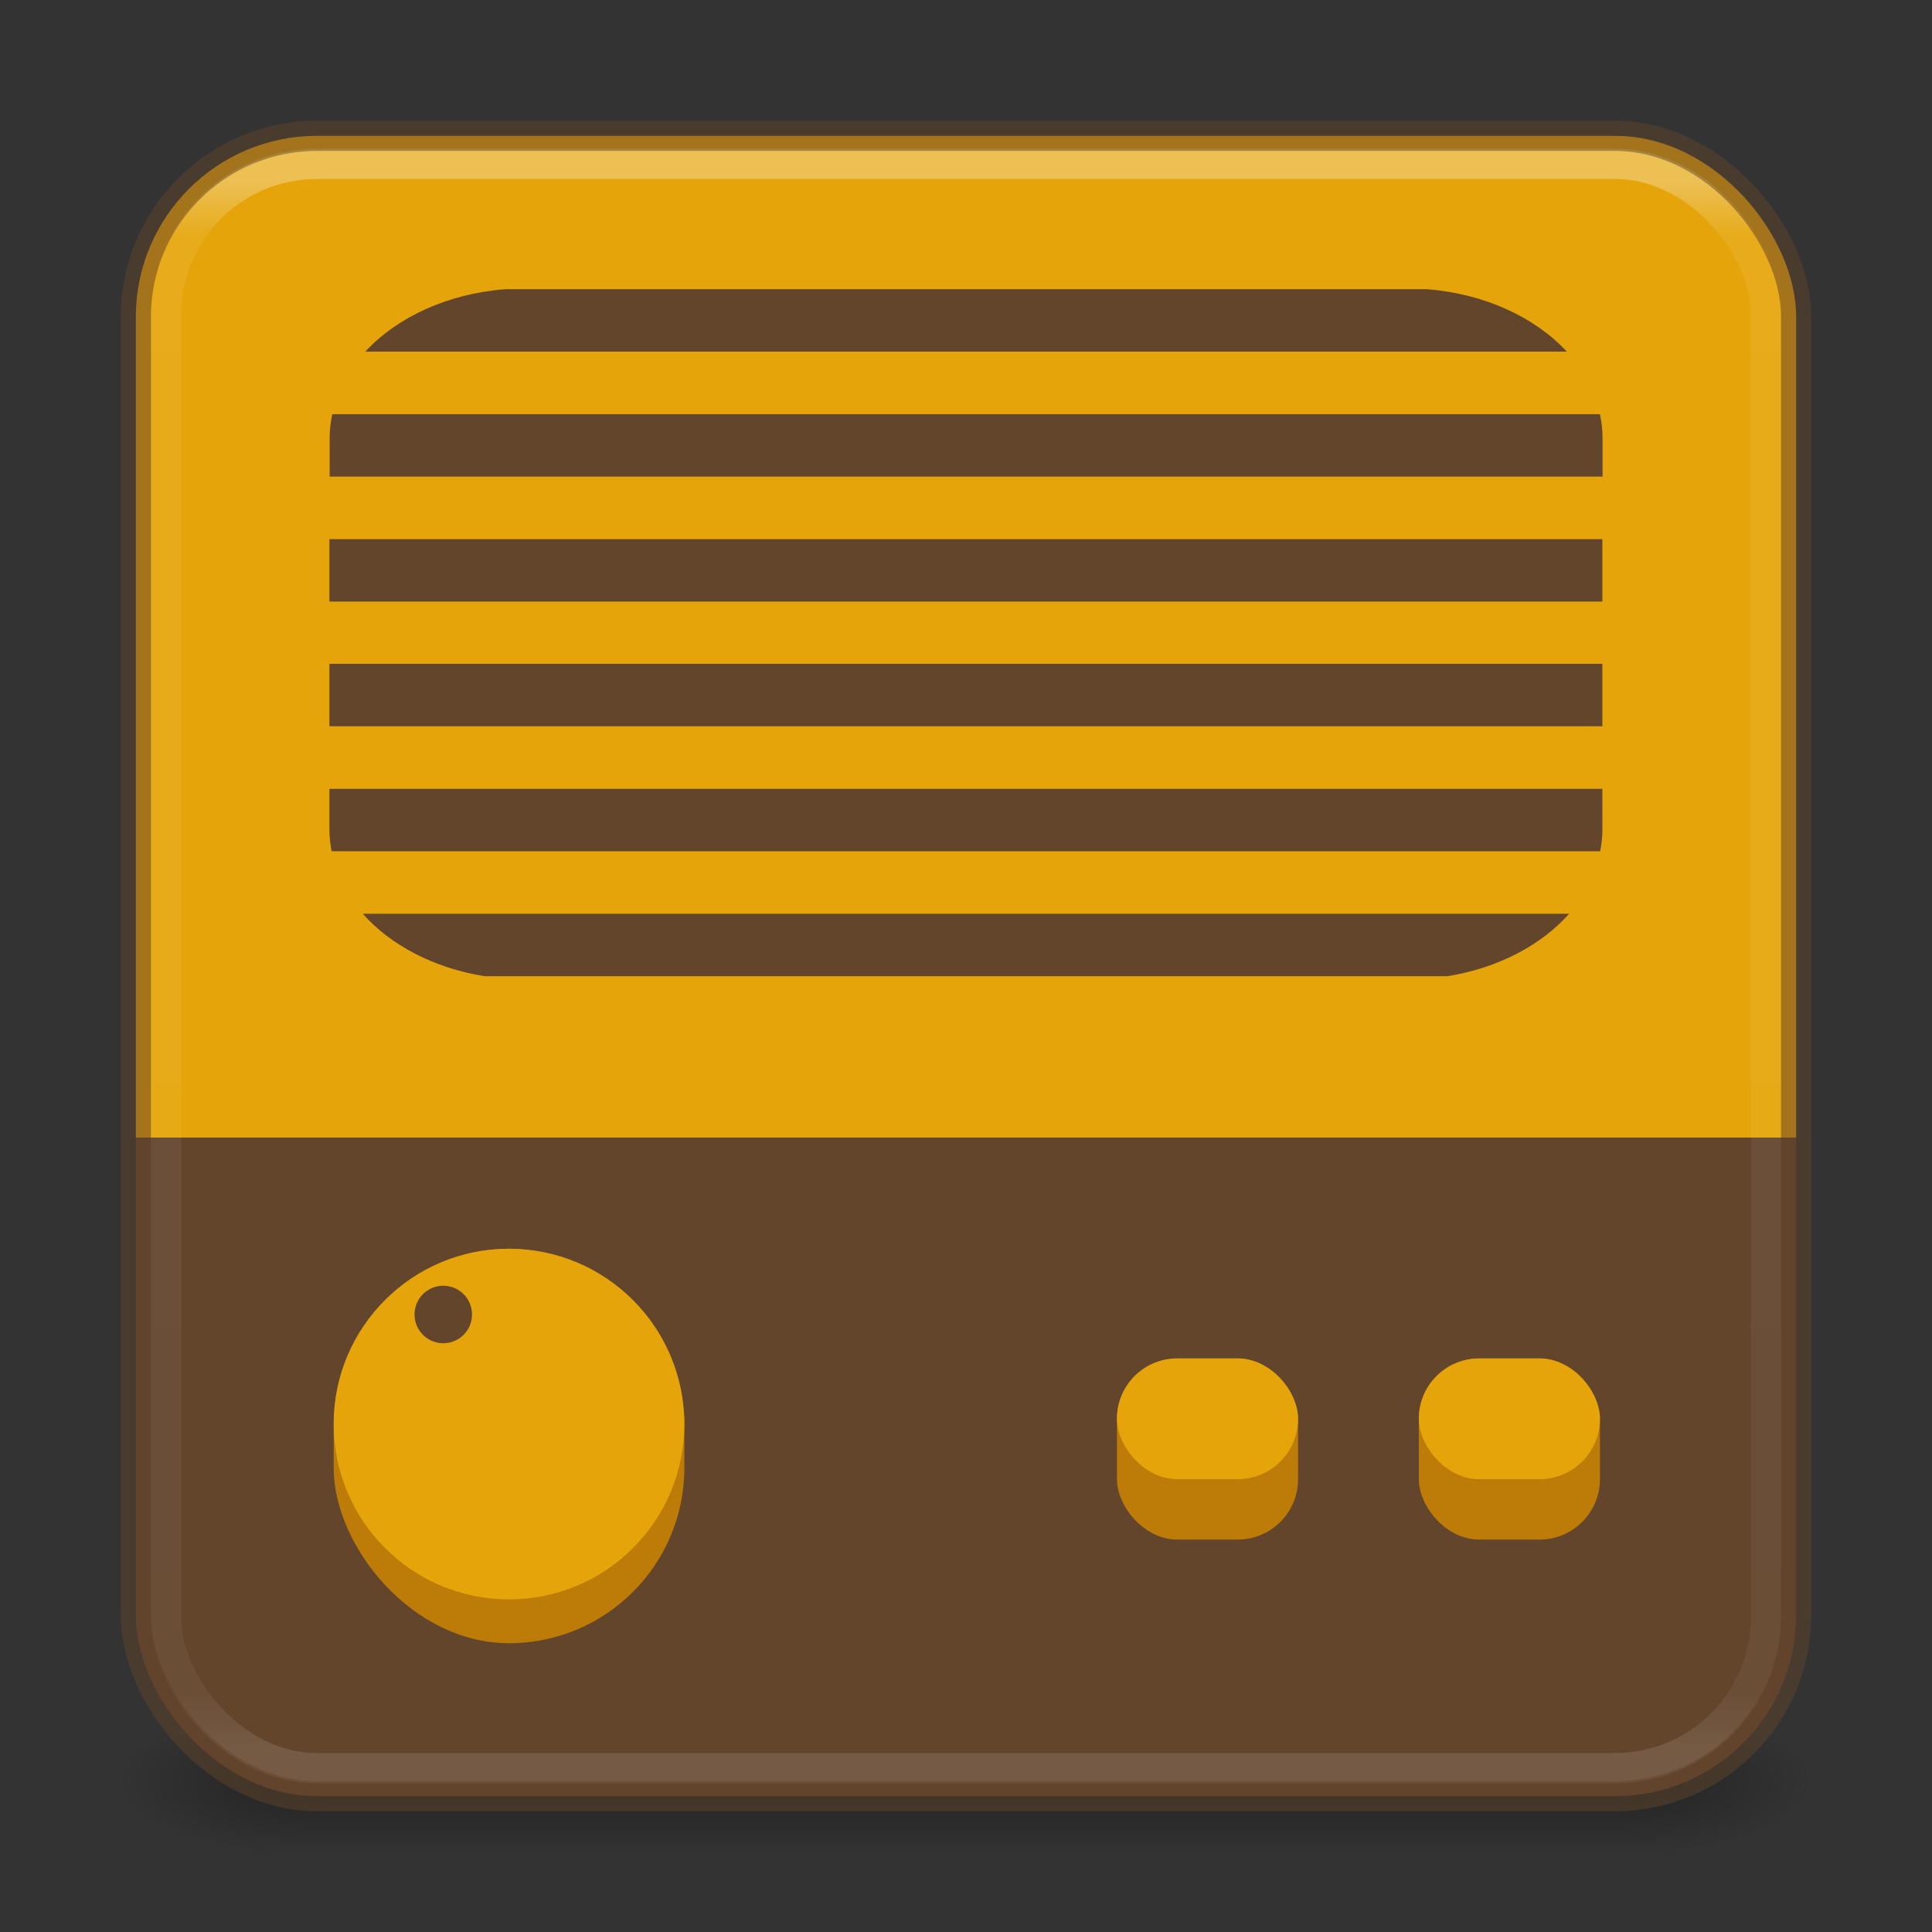 <svg version="1.1" viewBox="0 0 64 64" xmlns="http://www.w3.org/2000/svg" xmlns:xlink="http://www.w3.org/1999/xlink">
	<rect x="0" y="0" width="64" height="64" fill="#333333" stroke="none"/>
	<defs>
		<linearGradient id="f" x1="24" x2="24" y1="5.909" y2="42.092" gradientTransform="matrix(1.432 0 0 1.436 -2.378 -2.471)" gradientUnits="userSpaceOnUse">
			<stop stop-color="#fff" offset="0"/>
			<stop stop-color="#fff" stop-opacity=".235" offset=".035"/>
			<stop stop-color="#fff" stop-opacity=".157" offset=".962"/>
			<stop stop-color="#fff" stop-opacity=".392" offset="1"/>
		</linearGradient>
		<linearGradient id="a">
			<stop stop-color="#181818" offset="0"/>
			<stop stop-color="#181818" stop-opacity="0" offset="1"/>
		</linearGradient>
		<radialGradient id="c" cx="4.993" cy="43.5" r="2.5" gradientTransform="matrix(2.405 0 0 1 41.986 15.5)" gradientUnits="userSpaceOnUse" xlink:href="#a"/>
		<radialGradient id="b" cx="4.993" cy="43.5" r="2.5" gradientTransform="matrix(2.405 0 0 1 -22.014 -102.5)" gradientUnits="userSpaceOnUse" xlink:href="#a"/>
		<linearGradient id="e" x1="25.058" x2="25.058" y1="47.028" y2="39.999" gradientTransform="matrix(1.571 0 0 .714 -5.714 27.929)" gradientUnits="userSpaceOnUse">
			<stop stop-color="#181818" stop-opacity="0" offset="0"/>
			<stop stop-color="#181818" offset=".5"/>
			<stop stop-color="#181818" stop-opacity="0" offset="1"/>
		</linearGradient>
		<linearGradient id="d" x1="31.781" x2="31.781" y1="4.927" y2="59.148" gradientUnits="userSpaceOnUse">
			<stop stop-color="#e5a50a" offset=".604"/>
			<stop stop-color="#63452c" offset=".604"/>
		</linearGradient>
	</defs>
	<g>
		<rect x="54" y="56.5" width="6" height="5" fill="url(#c)" opacity=".6"/>
		<rect transform="scale(-1)" x="-10" y="-61.5" width="6" height="5" fill="url(#b)" opacity=".6"/>
		<rect x="10" y="56.5" width="44" height="5" fill="url(#e)" opacity=".6"/>
	</g>
	<rect x="4.5" y="4.5" width="55" height="55" rx="6" ry="6" color="#000000" fill="url(#d)"/>
	<rect x="5.5" y="5.429" width="53" height="53.142" rx="5" ry="5" fill="none" opacity=".3" stroke="url(#f)" stroke-linecap="round" stroke-linejoin="round"/>
	<rect x="4.5" y="4.5" width="55" height="55" rx="6" ry="6" color="#000000" fill="none" opacity=".5" stroke="#63452c" stroke-linecap="round" stroke-linejoin="round"/>
	<g transform="matrix(.726 0 0 .726 -55.738 -137.23)">
		<rect x="92" y="246" width="16" height="18" rx="8" ry="8" enable-background="new" fill="#bd7b08" style="paint-order:normal"/>
		<circle cx="100" cy="254" r="8" enable-background="new" fill="#e5a50a" style="paint-order:normal"/>
		<circle cx="97" cy="249" r="1.312" enable-background="new" fill="#63452c" style="paint-order:normal"/>
	</g>
	<g transform="translate(-55,-203)">
		<rect x="92" y="248" width="6" height="6" rx="2" ry="2" fill="#bd7b08"/>
		<rect x="92" y="248" width="6" height="4" rx="2" ry="2" fill="#e5a50a"/>
		<rect x="102" y="248" width="6" height="6" rx="2" ry="2" fill="#bd7b08"/>
		<rect x="102" y="248" width="6" height="4" rx="2" ry="2" fill="#e5a50a"/>
	</g>
	<g transform="translate(212,-172)" fill="#63452c" stroke-width="0">
		<path d="m-160.02 202.27h-39.962c0.923 1.042 2.356 1.798 4.031 2.068h31.899c1.675-0.27 3.109-1.027 4.031-2.068z" style="paint-order:fill markers stroke"/>
		<path d="m-158.92 198.13h-42.167v1.378c0 0.235 0.03 0.464 0.072 0.691h42.024c0.042-0.227 0.072-0.455 0.072-0.691z" style="paint-order:fill markers stroke"/>
		<path d="m-158.92 193.99h-42.167v2.068h42.167z" style="paint-order:fill markers stroke"/>
		<path d="m-158.92 189.86h-42.167v2.068h42.167z" style="paint-order:fill markers stroke"/>
		<path d="m-159 185.72h-41.993c-0.052 0.252-0.087 0.508-0.087 0.772v1.297h42.167v-1.297c0-0.263-0.035-0.52-0.087-0.772z" style="paint-order:fill markers stroke"/>
		<path d="m-164.73 181.58h-30.537c-1.919 0.151-3.582 0.933-4.633 2.068h39.803c-1.051-1.135-2.713-1.917-4.633-2.068z" style="paint-order:fill markers stroke"/>
	</g>
</svg>